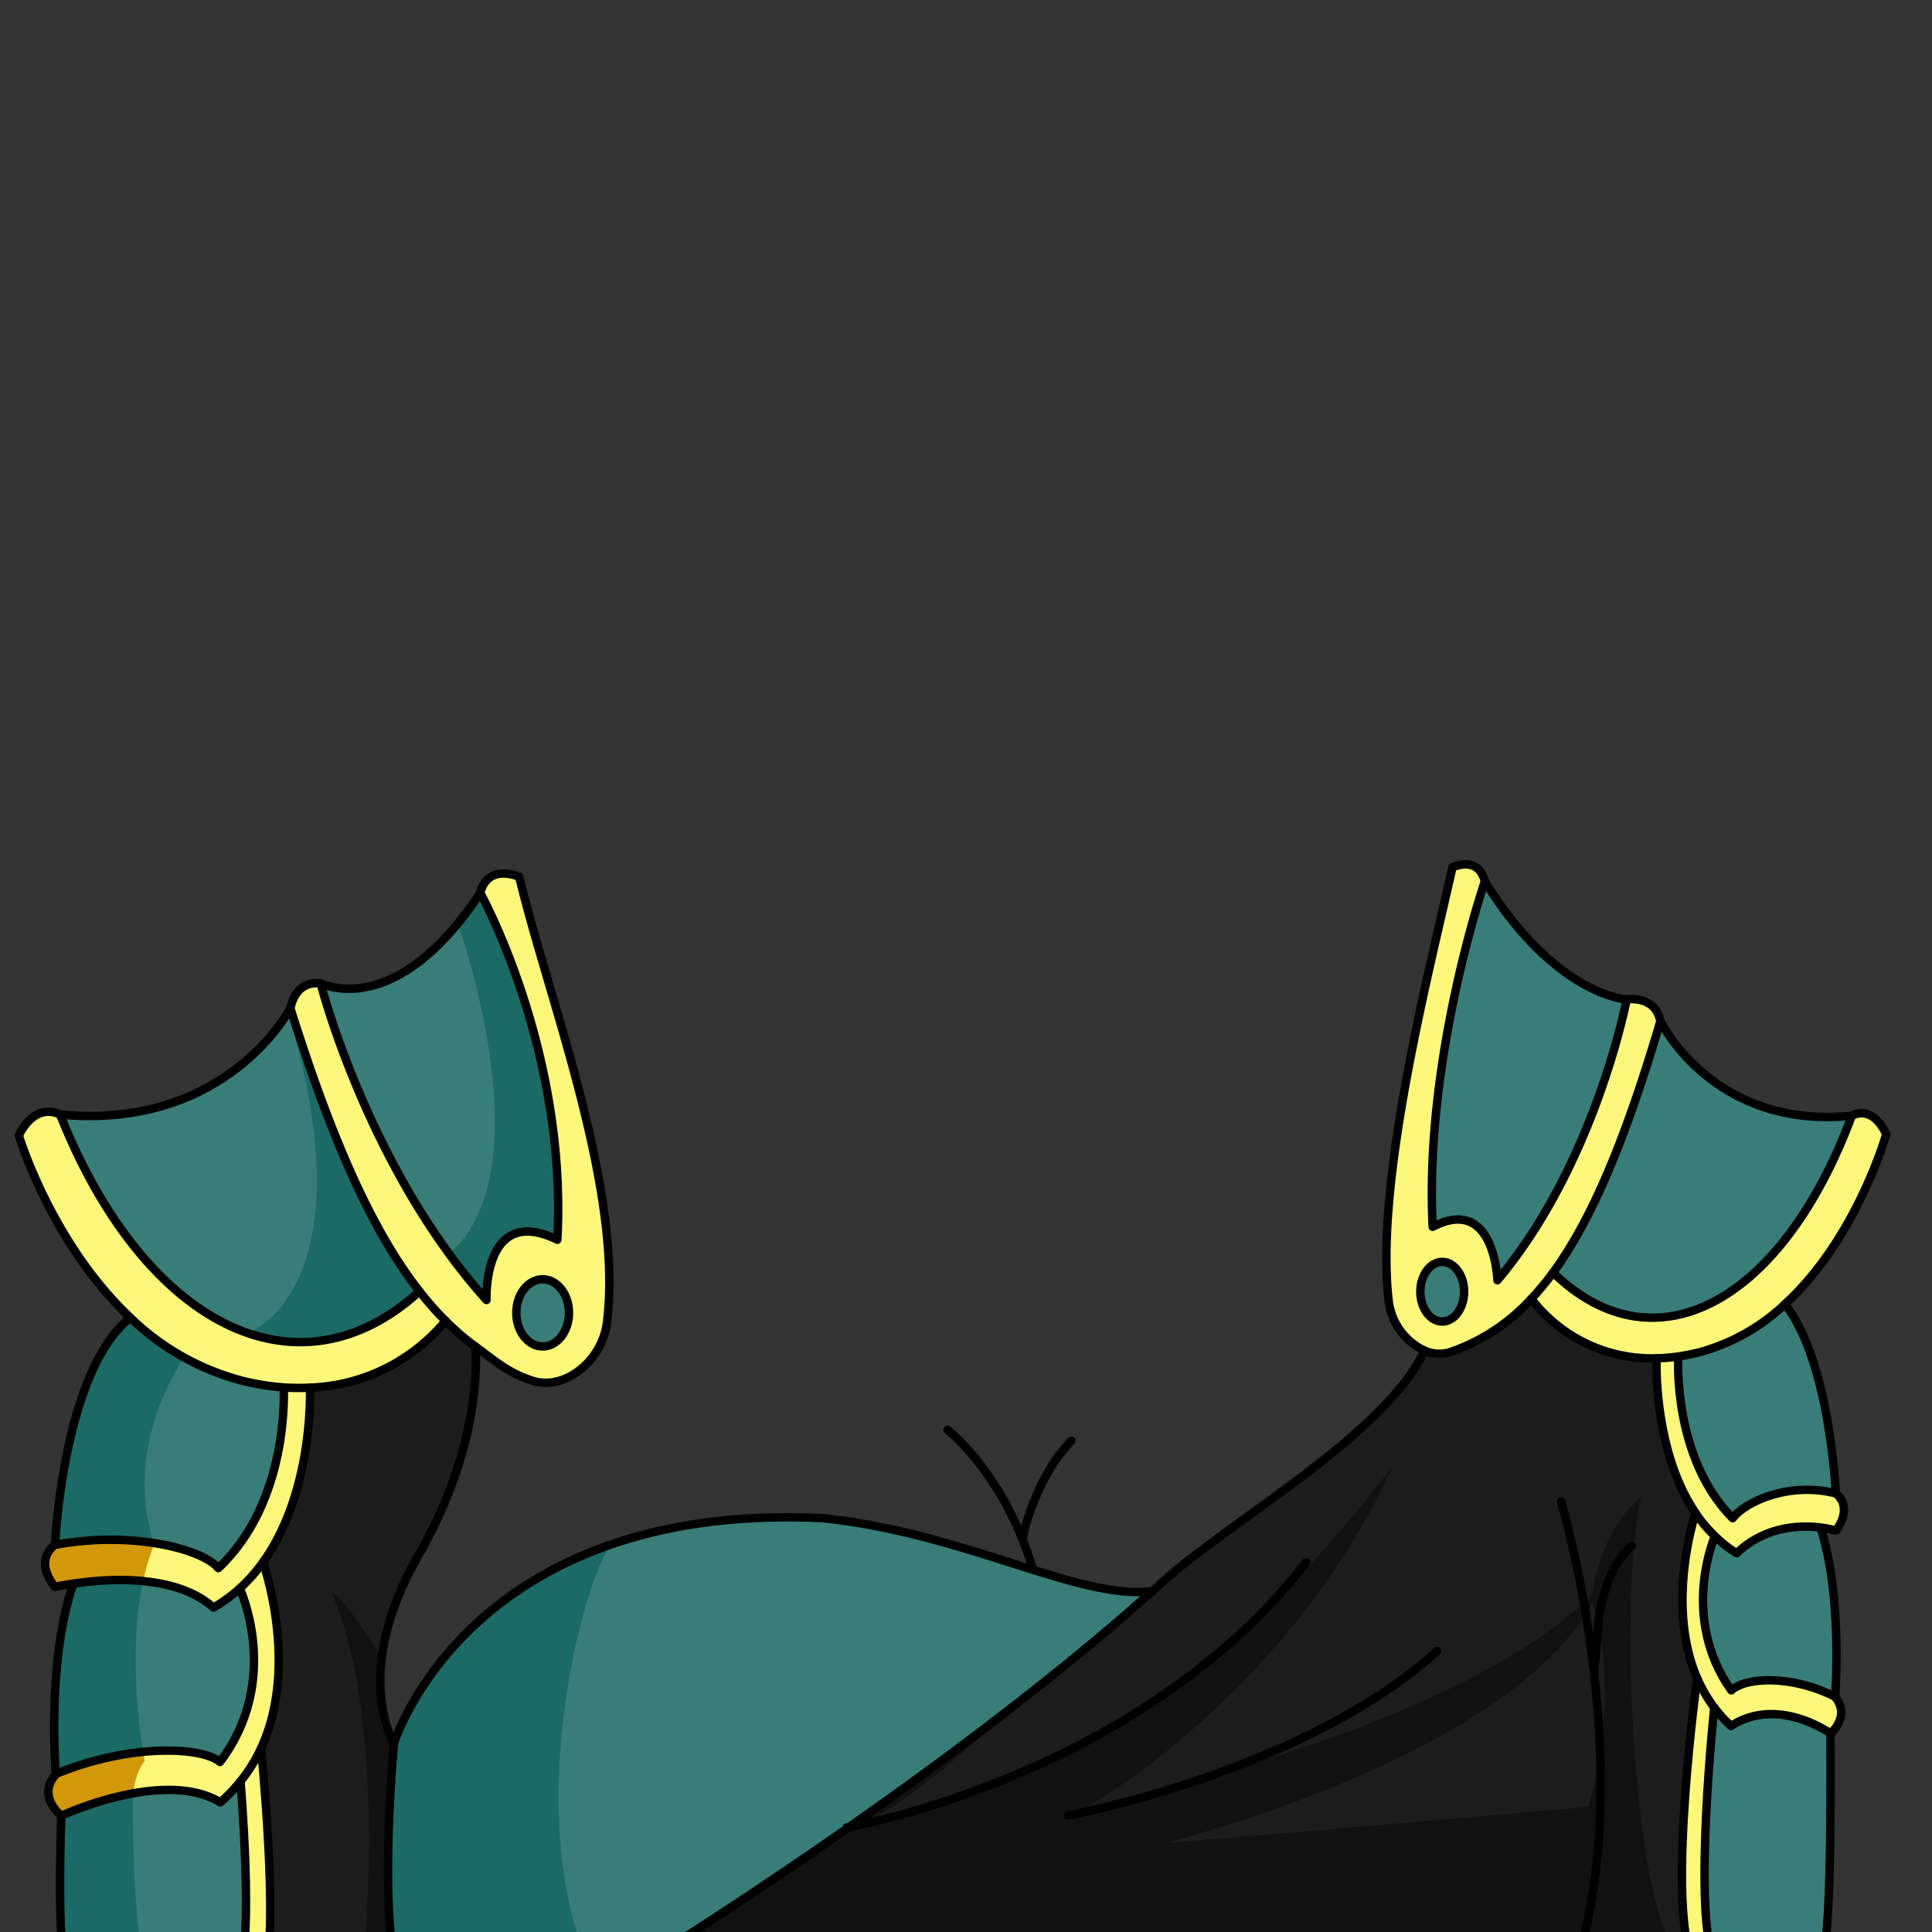 <svg xmlns="http://www.w3.org/2000/svg" xmlns:xlink="http://www.w3.org/1999/xlink" viewBox="0 0 432 432">
  <rect x="0" y="0" width="432" height="432" fill="#333333" stroke="none"/>
  <defs>
    <style>.BUNTAI_WALRUS_OUTFIT_BUNTAI_WALRUS_OUTFIT-46_cls-1,.BUNTAI_WALRUS_OUTFIT_BUNTAI_WALRUS_OUTFIT-46_cls-10{fill:none;}.BUNTAI_WALRUS_OUTFIT_BUNTAI_WALRUS_OUTFIT-46_cls-2{isolation:isolate;}.BUNTAI_WALRUS_OUTFIT_BUNTAI_WALRUS_OUTFIT-46_cls-3{clip-path:url(#BUNTAI_WALRUS_OUTFIT_BUNTAI_WALRUS_OUTFIT-46_clip-path);}.BUNTAI_WALRUS_OUTFIT_BUNTAI_WALRUS_OUTFIT-46_cls-4{fill:#fef87a;}.BUNTAI_WALRUS_OUTFIT_BUNTAI_WALRUS_OUTFIT-46_cls-5{fill:#397d79;}.BUNTAI_WALRUS_OUTFIT_BUNTAI_WALRUS_OUTFIT-46_cls-6{fill:#1b1c1b;}.BUNTAI_WALRUS_OUTFIT_BUNTAI_WALRUS_OUTFIT-46_cls-7{opacity:0.4;mix-blend-mode:multiply;}.BUNTAI_WALRUS_OUTFIT_BUNTAI_WALRUS_OUTFIT-46_cls-8{fill:#1b6a65;}.BUNTAI_WALRUS_OUTFIT_BUNTAI_WALRUS_OUTFIT-46_cls-9{fill:#d19809;}.BUNTAI_WALRUS_OUTFIT_BUNTAI_WALRUS_OUTFIT-46_cls-10{stroke:#000;stroke-linecap:round;stroke-linejoin:round;stroke-width:1.88px;}</style>
    <clipPath id="clip-path">
      <path class="BUNTAI_WALRUS_OUTFIT_BUNTAI_WALRUS_OUTFIT-46_cls-1" d="M-6.89-3.42v441H443.29v-441Zm321.36,270.9a.93.93,0,0,1-.59.21,1,1,0,0,1-.68-.28,25,25,0,0,1-4.38-6.56c-.48,8.51-1.27,18.22-2.5,23.12a1,1,0,0,1-.94.73h-.14a1,1,0,0,1-.82-1c.07-2.06.16-5.08.18-8.62a52.61,52.61,0,0,1-2,7.72c.07,6.19-.69,7.94-.77,8.12a1,1,0,0,1-.87.54h-.08a1,1,0,0,1-.85-.7,54.24,54.24,0,0,0-6.15-12.86l-3.59-2.16c-.63,3-1.3,6-2,9-.37,17.11-1,41.18-1.77,58.86a198.36,198.36,0,0,1-5.17,36.19.05.05,0,0,1,0,0c-.08.38-.18.76-.26,1.14l-.41,1.62c-3.93,16-10.43,33.75-13.44,33.75-2.42,0-2.54-1.74-3.05-9.06l-.4-5.52a1.11,1.11,0,0,1,0-.17c-.41-5.35-1-11.16-1.7-17.67-.1-.94-.21-2-.32-3l-.05-.53c-.07-.67-.13-1.37-.2-2.08l-.09-1c0-.43-.08-.86-.12-1.31l-.13-1.46c-.39-4.49-.8-9.82-1.22-15.86l-.22-3.14c0-.12,0-.18,0-.23-.25-3.7-.51-7.61-.76-11.61l-.18-2.88c-.19-2.91-.37-5.86-.54-8.83-.07-.94-.12-1.9-.18-2.86v-.25c-.38-6.48-.75-13-1.1-19.21l.95-.17-1,.06c0-.06,0-.12,0-.17a.86.86,0,0,1,0-.16s0-.09,0-.13v-.26c0-.14,0-.24,0-.31s0-.27,0-.42V308l0-.5a.66.66,0,0,1,0-.14c0-.17,0-.43,0-.68l0-.52c-.31-5.66-.6-11.06-.86-16l-.14-2.64c-.21-4-.4-7.7-.55-10.89l-.17-3.36c-.29-5.9-.46-9.45-.46-9.45l-.54-9.16a18.64,18.64,0,0,1-2.21,1.44l-.07,0h0a22.3,22.3,0,0,1-7.52,2.43,29,29,0,0,1-3.94.27,30.26,30.26,0,0,1-9.77-1.58l-.08,0a24.67,24.67,0,0,1-8.79-5.1l-.24.19-.44.34-.16.13-.09.06-.06,0-.71.52c-.08,4.76-.19,10.72-.33,17.42l-.08,4.11c-.06,3.41-.14,7-.22,10.61l-.06,2.58c0,1.1,0,2.2-.07,3.32-.12,5-.25,10.12-.38,15.18l-.1,3.69c-.17,6.26-.36,12.44-.56,18.29,0,.56,0,1.13-.05,1.69l-.12,3.41c0,.84-.06,1.67-.1,2.49l-.2,5c0,.75-.06,1.48-.1,2.2v.14c-.17,3.75-.41,7.42-.73,11,0,.37-.06.74-.1,1.1s-.05.7-.09,1.07a2.11,2.11,0,0,0,0,.32c-.06.58-.11,1.09-.17,1.61-.08.8-.16,1.61-.26,2.42-.31,2.82-.68,5.73-1.13,8.86a4.19,4.19,0,0,1-.08.56c-.11.76-.22,1.53-.34,2.28-.23,1.51-.46,3-.71,4.46l-.06.34c-.17,1-.34,2-.52,3-2.79,15.6-6.23,27.62-8.42,32.6-1,2.35-1.75,3.22-2.66,3.22-1.33,0-2.41-.74-3.31-2.28a7.16,7.16,0,0,1-.35-.66,27.35,27.35,0,0,1-1.67-4.87.19.19,0,0,0,0-.07c-.11-.48-.23-1-.36-1.52l.91-.34-.93.24s0-.1,0-.11c0-.19-.08-.41-.13-.62C195.21,401,194.14,393.76,193,384l-.08-.71c-.06-.55-.12-1.11-.17-1.68s-.11-1-.16-1.51a.53.53,0,0,1,0-.15c-.54-5.39-1.1-12.27-1.73-21.12,0-.26,0-.49,0-.72-.06-.83-.12-1.65-.17-2.48l0-.38c-.09-1.2-.17-2.44-.25-3.68,0-.31,0-.65-.07-1q-.21-3-.4-6.07l-.15-2.29c-.05-.72-.09-1.43-.13-2.12,0-.49-.07-1-.1-1.53l-.12-1.91a1.68,1.68,0,0,1,0-.2c0-.08,0-.25,0-.4s0-.4,0-.64c0-.51-.08-1.05-.11-1.59l0-.75c-.08-1.25-.16-2.52-.23-3.78,0-.59-.08-1.21-.12-1.82-.21-3.73-.43-7.47-.64-11.15-.06-1-.12-2.06-.17-3.09-.13-2.16-.25-4.31-.36-6.42-.05-.81-.09-1.6-.14-2.4l0-.81c-.17-3.1-.33-6.14-.48-9.05l-.08-1.45c-.06-1.22-.13-2.41-.18-3.57l-.08-1.39-.09-1.76,0-.73c-.05-.92-.09-1.82-.13-2.7,0-.47,0-.93-.07-1.4a1.47,1.47,0,0,1,0-.27l-.19-3.82v-.11l-.23-4.78c0-.32,0-.61,0-.91l0-.79-1.43.58-1.34.51a3.05,3.05,0,0,1-.29.11l-.25.09-1,.36-.18.07-.29.1-.22.07-.15,0-.13.05-.1,0-.27.08h0l0,0-.11,0-.23.06h0l-.33.11h0l-.23.08a.88.88,0,0,1-.15,0l-.26.07-.16,0-.24.08-.13,0h0l-11,4.43a47.92,47.92,0,0,0-9.2,12.85,1,1,0,0,1-.78.58h-.11a1,1,0,0,1-.78-.4c-.22-.3-1.29-2.1-1.2-8.19a49,49,0,0,1-4-11.39c0,5.08.13,9.48.28,12.2a1,1,0,0,1-.76,1l-.2,0a1,1,0,0,1-.9-.63c-1.93-5.15-3.14-15.57-3.85-24.38a34.29,34.29,0,0,1-3.65,4.62,22.51,22.51,0,0,1-3.76,3.21.91.91,0,0,1-.54.17,1,1,0,0,1-.73-.33,1,1,0,0,1,0-1.28,17.85,17.85,0,0,0,2.82-4.47v0c4.09-8.93,3.82-22.41,3.7-28.16v-.53a26.44,26.44,0,0,1,3.94-13.81,83.21,83.21,0,0,1,3.71-15.81l-.09-.17a1,1,0,0,1-.13-.47,1,1,0,0,1,.82-.94,2.44,2.44,0,0,0,.1-.24,14.72,14.72,0,0,1,3-4.29c.08-.27.16-.55.24-.85l.32-1c.27-.88.57-1.81.89-2.72s.66-1.77,1-2.5l.13-.27c.06-.14.12-.26.18-.38v0c0-.16,0-.33,0-.49a1.1,1.1,0,0,1,0-.18c-.1-1.55-.17-3.3-.21-5.56v-1.34c0-1.76,0-3.7,0-5.84v-.25c0-.4,0-.78,0-1.17v-.47c0-1.34,0-2.51-.12-3.58s-.19-2.12-.35-3.13c0,0,0-.1,0-.12-.18-1.18-.4-2.35-.69-3.72-.14-.63-.27-1.25-.41-1.87a1.42,1.42,0,0,1,0-.2l-.23-1.1s0-.1,0-.11v0a1.13,1.13,0,0,1,0-.18v0a.7.7,0,0,1,0-.14l-.19-1s0,0,0-.06a44.1,44.1,0,0,1-.64-5.67l0-.67c-.05-1.73,0-3.5.12-5.42.51-7.72,3.1-13.73,8.15-18.92.23-.24.48-.49.73-.73a52.12,52.12,0,0,1,8.85-6.71,31.48,31.48,0,0,1,5.13-9.79,1.46,1.46,0,0,1,.15-.2,31.86,31.86,0,0,1,10.58-8.9c15.19-7.94,35.31-16.16,56.36-9.18l3.7.51c15.92,2.16,28.48,3.87,36,17.3a37.94,37.94,0,0,1,2.32,4.9l.19.16q.41.34.81.72l0,0,0,0c.58.52,1.18,1,1.76,1.58a82,82,0,0,1,7.67,7.88c.26.32.47.58.66.83s.42.53.61.79l.21.29c.11.17.23.33.33.49a14.06,14.06,0,0,1,.89,1.47l.12.21c3.22,6.08,4.55,8.6,3.49,24.53,0,.55-.07,1.1-.1,1.64s-.07,1.07-.09,1.6-.06,1-.09,1.55v.05h0c-.06,1-.11,2-.16,3-.25,5.42-.4,10.79-.45,16,0,.6,0,1.2,0,1.8,0,2.15,0,4.26,0,6.31,0,1.33,0,2.62.06,3.9h0c0,1.3.06,2.59.1,3.84,0,.24,0,.45,0,.65a.92.92,0,0,1,0,.16c0,.23,0,.47,0,.69,0,.48,0,.9.05,1.32l0,.62a5.73,5.73,0,0,1,.38.62l0,.06.38.68a5.64,5.64,0,0,1,.26.55,1.17,1.17,0,0,1,.1.2c.06.14.12.26.17.4l.08.19c0,.09.1.25.16.4s.11.32.15.45.1.3.16.5.17.65.26,1l.12.46.13.55c.17.73.33,1.44.49,2.17.07.33.14.69.2,1,.11.53.19,1,.27,1.44a0,0,0,0,0,0,0,.09.09,0,0,0,0,.05c.05.27.1.56.14.83l0,.11v0c.1.55.19,1.11.27,1.66s.16,1.09.25,1.66.13.94.19,1.42a7.07,7.07,0,0,1,.09.72c.05.33.09.7.13,1.07l.06.47s0,.08,0,.12l.11.95v.11c.05.42.1.93.15,1.43l0,.29a36.27,36.27,0,0,1,2.62,13.71v.52c-.09,6.81-.33,24.89,4.39,32.82A1,1,0,0,1,314.47,267.48Z" />
    </clipPath>
  </defs>
  <g class="BUNTAI_WALRUS_OUTFIT_BUNTAI_WALRUS_OUTFIT-46_cls-2">
    <g id="outfit">
      <g class="BUNTAI_WALRUS_OUTFIT_BUNTAI_WALRUS_OUTFIT-46_cls-3">
        <path class="BUNTAI_WALRUS_OUTFIT_BUNTAI_WALRUS_OUTFIT-46_cls-4" d="M383,437.64h-4.82c-5.37-13.62,1.31-62.4,1.31-62.4a32.9,32.9,0,0,0,3.82,6.58S378.65,425.7,383,437.64Z" />
        <path class="BUNTAI_WALRUS_OUTFIT_BUNTAI_WALRUS_OUTFIT-46_cls-4" d="M58.38,390.9s4,40,.82,50.24H53.41c3.38-7.48.37-42.81.37-42.81v0A35.59,35.59,0,0,0,58.38,390.9Z" />
        <path class="BUNTAI_WALRUS_OUTFIT_BUNTAI_WALRUS_OUTFIT-46_cls-4" d="M347.3,284.57a63.64,63.64,0,0,1-4.86,5.85,43.73,43.73,0,0,1-18.12,11.9,8.16,8.16,0,0,1-5.8-.34,14.15,14.15,0,0,1-8-11.39c-3-26.56,9-72.89,14.3-96.68,6.39-2.5,7.22,3.23,7.22,3.23s-13.6,39.53-11.68,77.18c13.89-7.23,14.48,11.95,14.48,11.95,21.94-26,28.9-62.79,28.9-62.79s6.34-1.09,7.55,4.89C363.57,254.61,356.05,272.62,347.3,284.57Zm-19.92,4.25c0-3.67-2.2-6.66-4.89-6.66s-4.9,3-4.9,6.66,2.2,6.68,4.9,6.68S327.38,292.51,327.38,288.82Z" />
        <path class="BUNTAI_WALRUS_OUTFIT_BUNTAI_WALRUS_OUTFIT-46_cls-5" d="M322.49,282.16c2.69,0,4.89,3,4.89,6.66s-2.2,6.68-4.89,6.68-4.9-3-4.9-6.68S319.79,282.16,322.49,282.16Z" />
        <path class="BUNTAI_WALRUS_OUTFIT_BUNTAI_WALRUS_OUTFIT-46_cls-4" d="M58.8,349.34a36.61,36.61,0,0,1-5.18,5.85,34.38,34.38,0,0,1-5.89,4.29c-4.17-3.74-10-5.36-15.72-5.92a66.15,66.15,0,0,0-15.61.56c-2.54.36-4.09.73-4.09.73s-5-5.47,0-9.42a66.9,66.9,0,0,1,22-.42c7.26,1.12,12.66,3.36,14.48,5.63C64.74,335.71,63.49,311,63.45,310.25a47.88,47.88,0,0,0,5.85.05v0S70.35,333.34,58.8,349.34Z" />
        <path class="BUNTAI_WALRUS_OUTFIT_BUNTAI_WALRUS_OUTFIT-46_cls-6" d="M85.35,370.82c-1.46,12.16,2.75,19,2.75,19s-3.37,35.05.59,51.33H59.2c3.16-10.28-.82-50.24-.82-50.24,8.62-18.67.42-41.56.42-41.56,11.55-16,10.5-39,10.5-39v0a41.3,41.3,0,0,0,30.34-14.94,55.65,55.65,0,0,0,6.65,5.71s2.34,20.59-12.77,46.81C88.37,356.81,86.1,364.53,85.35,370.82Z" />
        <path class="BUNTAI_WALRUS_OUTFIT_BUNTAI_WALRUS_OUTFIT-46_cls-7" d="M81.06,441.14s6.13-55.65-7.06-85.35c2.89,2,7,7.8,11.35,15-1.46,12.16,2.75,19,2.75,19s-3.37,35.05.59,51.33Z" />
        <path class="BUNTAI_WALRUS_OUTFIT_BUNTAI_WALRUS_OUTFIT-46_cls-4" d="M58.38,390.9a35.59,35.59,0,0,1-4.61,7.41A34.65,34.65,0,0,1,49.25,403c-5.45-3.32-12.8-3.22-19.41-2a74.74,74.74,0,0,0-16.12,5s-5.6-4.33-1.23-9.27A69.1,69.1,0,0,1,32,391.72c8.35-.84,14.87.27,17.17,2.27,14-18.38,4.44-38.8,4.44-38.8a36.61,36.61,0,0,0,5.18-5.85S67,372.23,58.38,390.9Z" />
        <path class="BUNTAI_WALRUS_OUTFIT_BUNTAI_WALRUS_OUTFIT-46_cls-5" d="M371.28,228.37s11.7,24.27,42.79,21.11c-15.36,41.37-43.83,57.38-66.77,35.09C356.05,272.62,363.57,254.61,371.28,228.37Z" />
        <path class="BUNTAI_WALRUS_OUTFIT_BUNTAI_WALRUS_OUTFIT-46_cls-4" d="M370.4,303.73a33.91,33.91,0,0,1-28-13.31,63.64,63.64,0,0,0,4.86-5.85c22.94,22.29,51.41,6.28,66.77-35.09,5-2.5,7.68,4.14,7.68,4.14s-6.49,23.18-22.63,38a45,45,0,0,1-18.94,10.7,50,50,0,0,1-4.94,1A41.7,41.7,0,0,1,370.4,303.73Z" />
        <path class="BUNTAI_WALRUS_OUTFIT_BUNTAI_WALRUS_OUTFIT-46_cls-4" d="M375.26,303.63S374,326,387.43,339.48c2.82-3.73,12.67-8.22,23.06-5.55,4.1,3.49,0,8.35,0,8.35a21.12,21.12,0,0,0-3.4-.69c-4.41-.55-12.31-.43-18.76,5.74a26.5,26.5,0,0,1-4.87-3.82,30.15,30.15,0,0,1-4.33-5.17c-9.37-13.84-8.77-33.62-8.73-34.61a41.7,41.7,0,0,0,4.84-.4Z" />
        <path class="BUNTAI_WALRUS_OUTFIT_BUNTAI_WALRUS_OUTFIT-46_cls-6" d="M378.18,437.64l-237.72,3.5s47.17-36.35,91.42-65.63a225,225,0,0,0,25.75-19.69c.7-.61,1.37-1.22,2.05-1.85,14.74-13.54,50.13-33.1,58.84-52a8.16,8.16,0,0,0,5.8.34,43.73,43.73,0,0,0,18.12-11.9,33.91,33.91,0,0,0,28,13.31c0,1-.64,20.77,8.73,34.61,0,0-6.8,20.32.36,36.9C379.49,375.24,372.81,424,378.18,437.64Z" />
        <path class="BUNTAI_WALRUS_OUTFIT_BUNTAI_WALRUS_OUTFIT-46_cls-7" d="M367,334.66c-8.34,7-10.43,18.11-10.91,21.8-31.12,31-110.9,47-112.73,47.36,1.54-.86,45.12-25.77,68.16-76.16-21.7,28.45-54,63.84-121.45,81.81,21.57-10.68,41.92-34,41.92-34l-.07,0c-44.25,29.28-91.42,65.63-91.42,65.63l234.88-3.5C364.85,426.09,361.94,354.93,367,334.66ZM355.19,404s-90.84,8-93.91,8h-.1c0-.29,75.57-18.61,94.95-53.69C362.61,380.15,355.19,404,355.19,404Z" />
        <path class="BUNTAI_WALRUS_OUTFIT_BUNTAI_WALRUS_OUTFIT-46_cls-5" d="M257.63,355.82c-49.27,44-117.17,85.32-117.17,85.32H88.69c-4-16.28-.59-51.33-.59-51.33l.19-.56c1.51-4.27,12.39-31.46,48.16-43.84,12.52-4.35,28.11-6.88,47.43-6C216.09,342.81,240.91,357.74,257.63,355.82Z" />
        <path class="BUNTAI_WALRUS_OUTFIT_BUNTAI_WALRUS_OUTFIT-46_cls-8" d="M132.68,441.14h-44c-4-16.28-.59-51.33-.59-51.33l.19-.56c1.51-4.27,12.39-31.46,48.16-43.84C128.35,358.61,117.14,410.2,132.68,441.14Z" />
        <path class="BUNTAI_WALRUS_OUTFIT_BUNTAI_WALRUS_OUTFIT-46_cls-4" d="M71.72,219.94c.2,1,11,41.82,37.06,70.74,0,0-.89-21.61,15.84-13.47,2.3-42.4-17.22-77.53-17.22-77.53s1-6.46,8.69-3.65c6.39,26.81,23.27,69.6,19.65,99.51-1.08,9-9.7,15.43-16.6,13.21-5.45-1.73-8.17-4.25-12.86-7.68a56.36,56.36,0,0,1-6.64-5.71,68.21,68.21,0,0,1-5.84-6.62C83.26,275.31,74.22,255,64.93,225.45c1.47-6.75,6.78-5.52,6.78-5.52Zm55.51,73.61c0-4.15-2.64-7.5-5.89-7.5s-5.89,3.35-5.89,7.5,2.64,7.52,5.89,7.52S127.23,297.7,127.23,293.55Z" />
        <path class="BUNTAI_WALRUS_OUTFIT_BUNTAI_WALRUS_OUTFIT-46_cls-5" d="M124.62,277.21c-16.73-8.14-15.84,13.47-15.84,13.47a113.74,113.74,0,0,1-8.29-10.37c-19.61-27.4-28.59-59.45-28.77-60.37.71.19,12.81,5.68,31-13,2.24-2.28,2.6-4.12,4.66-7.24C107.4,199.68,126.92,234.81,124.62,277.21Z" />
        <path class="BUNTAI_WALRUS_OUTFIT_BUNTAI_WALRUS_OUTFIT-46_cls-8" d="M124.62,277.21c-16.73-8.14-15.84,13.47-15.84,13.47a113.74,113.74,0,0,1-8.29-10.37c22.41-19.35.49-77.44,2-73.48l.2-.26c2.23-2.28,2.64-3.77,4.7-6.89C107.4,199.68,126.92,234.81,124.62,277.21Z" />
        <path class="BUNTAI_WALRUS_OUTFIT_BUNTAI_WALRUS_OUTFIT-46_cls-5" d="M399.12,291.61c10.13,12.89,11.37,42.32,11.37,42.32-10.39-2.67-20.24,1.82-23.06,5.55C374,326,375.26,303.63,375.26,303.63l0-.3a50,50,0,0,0,4.94-1A45,45,0,0,0,399.12,291.61Z" />
        <path class="BUNTAI_WALRUS_OUTFIT_BUNTAI_WALRUS_OUTFIT-46_cls-5" d="M48.82,350.64C47,348.37,41.6,346.13,34.34,345a66.9,66.9,0,0,0-22,.42s1.74-38.73,16.82-50.81a62.45,62.45,0,0,0,12,8.88,51.8,51.8,0,0,0,13.14,5.25,54.27,54.27,0,0,0,9.23,1.48v0C63.49,311,64.74,335.71,48.82,350.64Z" />
        <path class="BUNTAI_WALRUS_OUTFIT_BUNTAI_WALRUS_OUTFIT-46_cls-5" d="M121.34,286.05c3.25,0,5.89,3.35,5.89,7.5s-2.64,7.52-5.89,7.52-5.89-3.37-5.89-7.52S118.09,286.05,121.34,286.05Z" />
        <path class="BUNTAI_WALRUS_OUTFIT_BUNTAI_WALRUS_OUTFIT-46_cls-4" d="M410.33,379.4c3.61,4.39-1,8.21-1,8.21s-11.75-8.5-22.23-1.68a30.72,30.72,0,0,1-3.76-4.11,32.9,32.9,0,0,1-3.82-6.58c-7.16-16.58-.36-36.9-.36-36.9a30.15,30.15,0,0,0,4.33,5.17h0s-7.92,18.13,3.68,34.45C390.38,374.93,400.68,374.5,410.33,379.4Z" />
        <path class="BUNTAI_WALRUS_OUTFIT_BUNTAI_WALRUS_OUTFIT-46_cls-5" d="M363.73,223.48s-7,36.79-28.9,62.79c0,0-.59-19.18-14.48-11.95C318.43,236.67,332,197.14,332,197.14,347.87,222.68,363.73,223.48,363.73,223.48Z" />
        <path class="BUNTAI_WALRUS_OUTFIT_BUNTAI_WALRUS_OUTFIT-46_cls-5" d="M53.41,441.14H15.13c-2.64-3.36-1.41-35.21-1.41-35.21a74.74,74.74,0,0,1,16.12-5c6.61-1.19,14-1.29,19.41,2a34.65,34.65,0,0,0,4.52-4.65v0S56.79,433.66,53.41,441.14Z" />
        <path class="BUNTAI_WALRUS_OUTFIT_BUNTAI_WALRUS_OUTFIT-46_cls-5" d="M407.09,341.64c4.94,15.35,3.31,36.95,3.24,37.74v0c-9.65-4.9-19.95-4.47-23.21-1.43-11.6-16.32-3.68-34.45-3.68-34.45h0a26.5,26.5,0,0,0,4.87,3.82c6.45-6.17,14.35-6.29,18.76-5.74Z" />
        <path class="BUNTAI_WALRUS_OUTFIT_BUNTAI_WALRUS_OUTFIT-46_cls-5" d="M409.3,387.61s.42,46.1-1.77,49.09v.94H383c-4.35-11.94.31-55.82.31-55.82a30.72,30.72,0,0,0,3.76,4.11C397.55,379.11,409.3,387.61,409.3,387.61Z" />
        <path class="BUNTAI_WALRUS_OUTFIT_BUNTAI_WALRUS_OUTFIT-46_cls-5" d="M49.18,394c-2.3-2-8.82-3.11-17.17-2.27a69.1,69.1,0,0,0-19.52,4.94s-2.16-24.91,3.91-42.54A66.15,66.15,0,0,1,32,353.56c5.73.56,11.55,2.18,15.72,5.92a34.38,34.38,0,0,0,5.89-4.29S63.15,375.61,49.18,394Z" />
        <path class="BUNTAI_WALRUS_OUTFIT_BUNTAI_WALRUS_OUTFIT-46_cls-4" d="M93.8,288.74a68.21,68.21,0,0,0,5.84,6.62A41.3,41.3,0,0,1,69.3,310.3a47.88,47.88,0,0,1-5.85-.05v0a54.27,54.27,0,0,1-9.23-1.48,56.45,56.45,0,0,1-25.09-14.13C11.4,277.94,4.21,253.9,4.21,253.9s3.22-7.48,9.23-4.68c18.49,46.61,52.76,64.65,80.35,39.54Z" />
        <path class="BUNTAI_WALRUS_OUTFIT_BUNTAI_WALRUS_OUTFIT-46_cls-5" d="M93.8,288.74v0c-12.14,11.05-25.56,13.74-38.37,9.35v0c-16.31-5.61-31.62-22.75-42-48.87,33.41,3.18,48.21-18.27,51-22.9.33-.56.49-.87.49-.87C74.22,255,83.26,275.31,93.8,288.74Z" />
        <path class="BUNTAI_WALRUS_OUTFIT_BUNTAI_WALRUS_OUTFIT-46_cls-8" d="M93.8,288.74v0c-12.14,11.05-25.56,13.74-38.37,9.35v0s27-9.37,9.51-70c-.17-.59-.33-1.17-.49-1.75.33-.56.49-.87.49-.87C74.22,255,83.26,275.31,93.8,288.74Z" />
        <path class="BUNTAI_WALRUS_OUTFIT_BUNTAI_WALRUS_OUTFIT-46_cls-8" d="M32,391.72a69.1,69.1,0,0,0-19.52,4.94s-2.16-24.91,3.91-42.54A66.15,66.15,0,0,1,32,353.56C28.79,368.51,31.06,385.9,32,391.72Z" />
        <path class="BUNTAI_WALRUS_OUTFIT_BUNTAI_WALRUS_OUTFIT-46_cls-8" d="M32.84,441.14H15.13c-2.64-3.36-1.41-35.21-1.41-35.21a74.74,74.74,0,0,1,16.12-5C29.44,404.61,29.92,434.63,32.84,441.14Z" />
        <path class="BUNTAI_WALRUS_OUTFIT_BUNTAI_WALRUS_OUTFIT-46_cls-8" d="M34.34,345a66.9,66.9,0,0,0-22,.42s1.74-38.73,16.82-50.81a62.45,62.45,0,0,0,12,8.88C35.42,312.51,29.05,327.59,34.34,345Z" />
        <path class="BUNTAI_WALRUS_OUTFIT_BUNTAI_WALRUS_OUTFIT-46_cls-9" d="M12.31,345.43a66.9,66.9,0,0,1,22-.42c0,.13.08.29.12.42A48.23,48.23,0,0,0,32,353.56a66.15,66.15,0,0,0-15.61.56c-2.54.36-4.09.73-4.09.73S7.35,349.38,12.31,345.43Z" />
        <path class="BUNTAI_WALRUS_OUTFIT_BUNTAI_WALRUS_OUTFIT-46_cls-9" d="M32,391.72c.2,1.29.35,2,.35,2a14.23,14.23,0,0,0-2.52,7.19,74.74,74.74,0,0,0-16.12,5s-5.6-4.33-1.23-9.27A69.1,69.1,0,0,1,32,391.72Z" />
        <path class="BUNTAI_WALRUS_OUTFIT_BUNTAI_WALRUS_OUTFIT-46_cls-10" d="M106.28,301.07s2.35,20.59-12.76,46.81-5.42,41.93-5.42,41.93,16.57-54.1,95.78-50.36c32.21,3.36,57,18.29,73.75,16.37h.1" />
        <path class="BUNTAI_WALRUS_OUTFIT_BUNTAI_WALRUS_OUTFIT-46_cls-10" d="M88.1,389.81s-3.37,35.05.59,51.33" />
        <path class="BUNTAI_WALRUS_OUTFIT_BUNTAI_WALRUS_OUTFIT-46_cls-10" d="M140.46,441.14s67.9-41.36,117.17-85.32c.7-.61,1.37-1.22,2.05-1.85,14.74-13.54,50.13-33.1,58.84-52" />
        <path class="BUNTAI_WALRUS_OUTFIT_BUNTAI_WALRUS_OUTFIT-46_cls-10" d="M63.45,310.25c0,.77,1.29,25.46-14.63,40.39-3.41-4.22-19.25-8.42-36.51-5.21,0,0,1.74-38.73,16.82-50.81" />
        <path class="BUNTAI_WALRUS_OUTFIT_BUNTAI_WALRUS_OUTFIT-46_cls-10" d="M69.3,310.32s1,23-10.5,39a36.61,36.61,0,0,1-5.18,5.85,34.38,34.38,0,0,1-5.89,4.29c-8.53-7.64-24-6.46-31.33-5.36-2.54.36-4.09.73-4.09.73s-5-5.47,0-9.42" />
        <path class="BUNTAI_WALRUS_OUTFIT_BUNTAI_WALRUS_OUTFIT-46_cls-10" d="M53.62,355.19s9.53,20.42-4.44,38.8c-3.91-3.41-20.07-4.2-36.69,2.67,0,0-2.16-24.91,3.91-42.54" />
        <path class="BUNTAI_WALRUS_OUTFIT_BUNTAI_WALRUS_OUTFIT-46_cls-10" d="M58.8,349.34s8.2,22.89-.42,41.56a35.59,35.59,0,0,1-4.61,7.41A34.65,34.65,0,0,1,49.25,403c-12.62-7.67-35.53,3-35.53,3s-5.6-4.33-1.23-9.27" />
        <path class="BUNTAI_WALRUS_OUTFIT_BUNTAI_WALRUS_OUTFIT-46_cls-10" d="M13.72,405.93s-1.23,31.85,1.41,35.21" />
        <path class="BUNTAI_WALRUS_OUTFIT_BUNTAI_WALRUS_OUTFIT-46_cls-10" d="M53.78,398.33s3,35.33-.37,42.81" />
        <path class="BUNTAI_WALRUS_OUTFIT_BUNTAI_WALRUS_OUTFIT-46_cls-10" d="M58.38,390.9s4,40,.82,50.24" />
        <path class="BUNTAI_WALRUS_OUTFIT_BUNTAI_WALRUS_OUTFIT-46_cls-10" d="M71.72,219.94c.2,1,11,41.82,37.06,70.74,0,0-.89-21.61,15.84-13.47,2.3-42.4-17.22-77.53-17.22-77.53s1-6.46,8.69-3.65c6.39,26.81,23.27,69.6,19.65,99.51-1.08,9-9.7,15.43-16.6,13.21-5.45-1.73-8.17-4.25-12.86-7.68a56.36,56.36,0,0,1-6.64-5.71,68.21,68.21,0,0,1-5.84-6.62C83.26,275.31,74.22,255,64.93,225.45c1.47-6.75,6.78-5.52,6.78-5.52" />
        <path class="BUNTAI_WALRUS_OUTFIT_BUNTAI_WALRUS_OUTFIT-46_cls-10" d="M71.71,219.93h0c.79.21,16.88,8.12,35.68-20.26" />
        <path class="BUNTAI_WALRUS_OUTFIT_BUNTAI_WALRUS_OUTFIT-46_cls-10" d="M127.23,293.55c0,4.15-2.64,7.52-5.89,7.52s-5.89-3.37-5.89-7.52,2.64-7.5,5.89-7.5S127.23,289.4,127.23,293.55Z" />
        <path class="BUNTAI_WALRUS_OUTFIT_BUNTAI_WALRUS_OUTFIT-46_cls-10" d="M64.93,225.45s-14.08,27.33-51.49,23.77c18.49,46.61,52.76,64.65,80.35,39.54" />
        <path class="BUNTAI_WALRUS_OUTFIT_BUNTAI_WALRUS_OUTFIT-46_cls-10" d="M13.44,249.22c-6-2.8-9.23,4.68-9.23,4.68s7.19,24,24.92,40.72a56.45,56.45,0,0,0,25.09,14.13,54.27,54.27,0,0,0,9.23,1.48v0a47.88,47.88,0,0,0,5.85.05,41.3,41.3,0,0,0,30.34-14.94" />
        <path class="BUNTAI_WALRUS_OUTFIT_BUNTAI_WALRUS_OUTFIT-46_cls-10" d="M399.12,291.61c10.13,12.89,11.37,42.32,11.37,42.32-10.39-2.67-20.24,1.82-23.06,5.55C374,326,375.26,303.63,375.26,303.63" />
        <path class="BUNTAI_WALRUS_OUTFIT_BUNTAI_WALRUS_OUTFIT-46_cls-10" d="M370.4,303.7v0c0,1-.64,20.77,8.73,34.61a30.15,30.15,0,0,0,4.33,5.17,26.5,26.5,0,0,0,4.87,3.82c6.45-6.17,14.35-6.29,18.76-5.74a21.12,21.12,0,0,1,3.4.69s4.1-4.86,0-8.35" />
        <path class="BUNTAI_WALRUS_OUTFIT_BUNTAI_WALRUS_OUTFIT-46_cls-10" d="M410.33,379.38c.07-.79,1.7-22.39-3.24-37.74" />
        <path class="BUNTAI_WALRUS_OUTFIT_BUNTAI_WALRUS_OUTFIT-46_cls-10" d="M383.44,343.52s-7.92,18.13,3.68,34.45c3.26-3,13.56-3.47,23.21,1.43" />
        <path class="BUNTAI_WALRUS_OUTFIT_BUNTAI_WALRUS_OUTFIT-46_cls-10" d="M379.13,338.34s-6.8,20.32.36,36.9a32.9,32.9,0,0,0,3.82,6.58,30.72,30.72,0,0,0,3.76,4.11c10.48-6.82,22.23,1.68,22.23,1.68s4.64-3.82,1-8.21v0" />
        <path class="BUNTAI_WALRUS_OUTFIT_BUNTAI_WALRUS_OUTFIT-46_cls-10" d="M409.3,387.61s.42,46.1-1.77,49.09" />
        <path class="BUNTAI_WALRUS_OUTFIT_BUNTAI_WALRUS_OUTFIT-46_cls-10" d="M383.31,381.82s-4.66,43.88-.31,55.82" />
        <path class="BUNTAI_WALRUS_OUTFIT_BUNTAI_WALRUS_OUTFIT-46_cls-10" d="M379.49,375.24s-6.68,48.78-1.31,62.4" />
        <path class="BUNTAI_WALRUS_OUTFIT_BUNTAI_WALRUS_OUTFIT-46_cls-10" d="M363.73,223.48s-7,36.79-28.9,62.79c0,0-.59-19.18-14.48-11.95C318.43,236.67,332,197.14,332,197.14s-.83-5.73-7.22-3.23c-5.32,23.79-17.31,70.12-14.3,96.68a14.15,14.15,0,0,0,8,11.39,8.16,8.16,0,0,0,5.8.34,43.73,43.73,0,0,0,18.12-11.9,63.64,63.64,0,0,0,4.86-5.85c8.75-11.95,16.27-30,24-56.2C370.07,222.39,363.73,223.48,363.73,223.48Z" />
        <path class="BUNTAI_WALRUS_OUTFIT_BUNTAI_WALRUS_OUTFIT-46_cls-10" d="M363.73,223.48s-15.86-.8-31.7-26.34" />
        <path class="BUNTAI_WALRUS_OUTFIT_BUNTAI_WALRUS_OUTFIT-46_cls-10" d="M317.59,288.82c0,3.69,2.2,6.68,4.9,6.68s4.89-3,4.89-6.68-2.2-6.66-4.89-6.66S317.59,285.15,317.59,288.82Z" />
        <path class="BUNTAI_WALRUS_OUTFIT_BUNTAI_WALRUS_OUTFIT-46_cls-10" d="M371.28,228.37s11.7,24.27,42.79,21.11c-15.36,41.37-43.83,57.38-66.77,35.09v0" />
        <path class="BUNTAI_WALRUS_OUTFIT_BUNTAI_WALRUS_OUTFIT-46_cls-10" d="M414.07,249.48c5-2.5,7.68,4.14,7.68,4.14s-6.49,23.18-22.63,38a45,45,0,0,1-18.94,10.7,50,50,0,0,1-4.94,1,41.7,41.7,0,0,1-4.84.4,33.91,33.91,0,0,1-28-13.31" />
        <path class="BUNTAI_WALRUS_OUTFIT_BUNTAI_WALRUS_OUTFIT-46_cls-10" d="M349.06,335.75S366,392.42,353,437.64" />
        <path class="BUNTAI_WALRUS_OUTFIT_BUNTAI_WALRUS_OUTFIT-46_cls-10" d="M364.9,345.58s-7.06,5.43-7.72,20.12l-.73,8.47" />
        <path class="BUNTAI_WALRUS_OUTFIT_BUNTAI_WALRUS_OUTFIT-46_cls-10" d="M189.3,408.64s65.35-11.18,102.75-59.3" />
        <path class="BUNTAI_WALRUS_OUTFIT_BUNTAI_WALRUS_OUTFIT-46_cls-10" d="M238.81,405.93s52.4-9.59,82.52-36.73" />
        <path class="BUNTAI_WALRUS_OUTFIT_BUNTAI_WALRUS_OUTFIT-46_cls-10" d="M230.88,350.57c-.68-2.22-1.43-4.31-2.21-6.29" />
        <path class="BUNTAI_WALRUS_OUTFIT_BUNTAI_WALRUS_OUTFIT-46_cls-10" d="M211.87,319.71s10.1,7.79,16.8,24.56" />
        <path class="BUNTAI_WALRUS_OUTFIT_BUNTAI_WALRUS_OUTFIT-46_cls-10" d="M228.67,344.28h0c.05-1.11,2.74-13.64,10.9-22.14" />
      </g>
    </g>
  </g>
</svg>